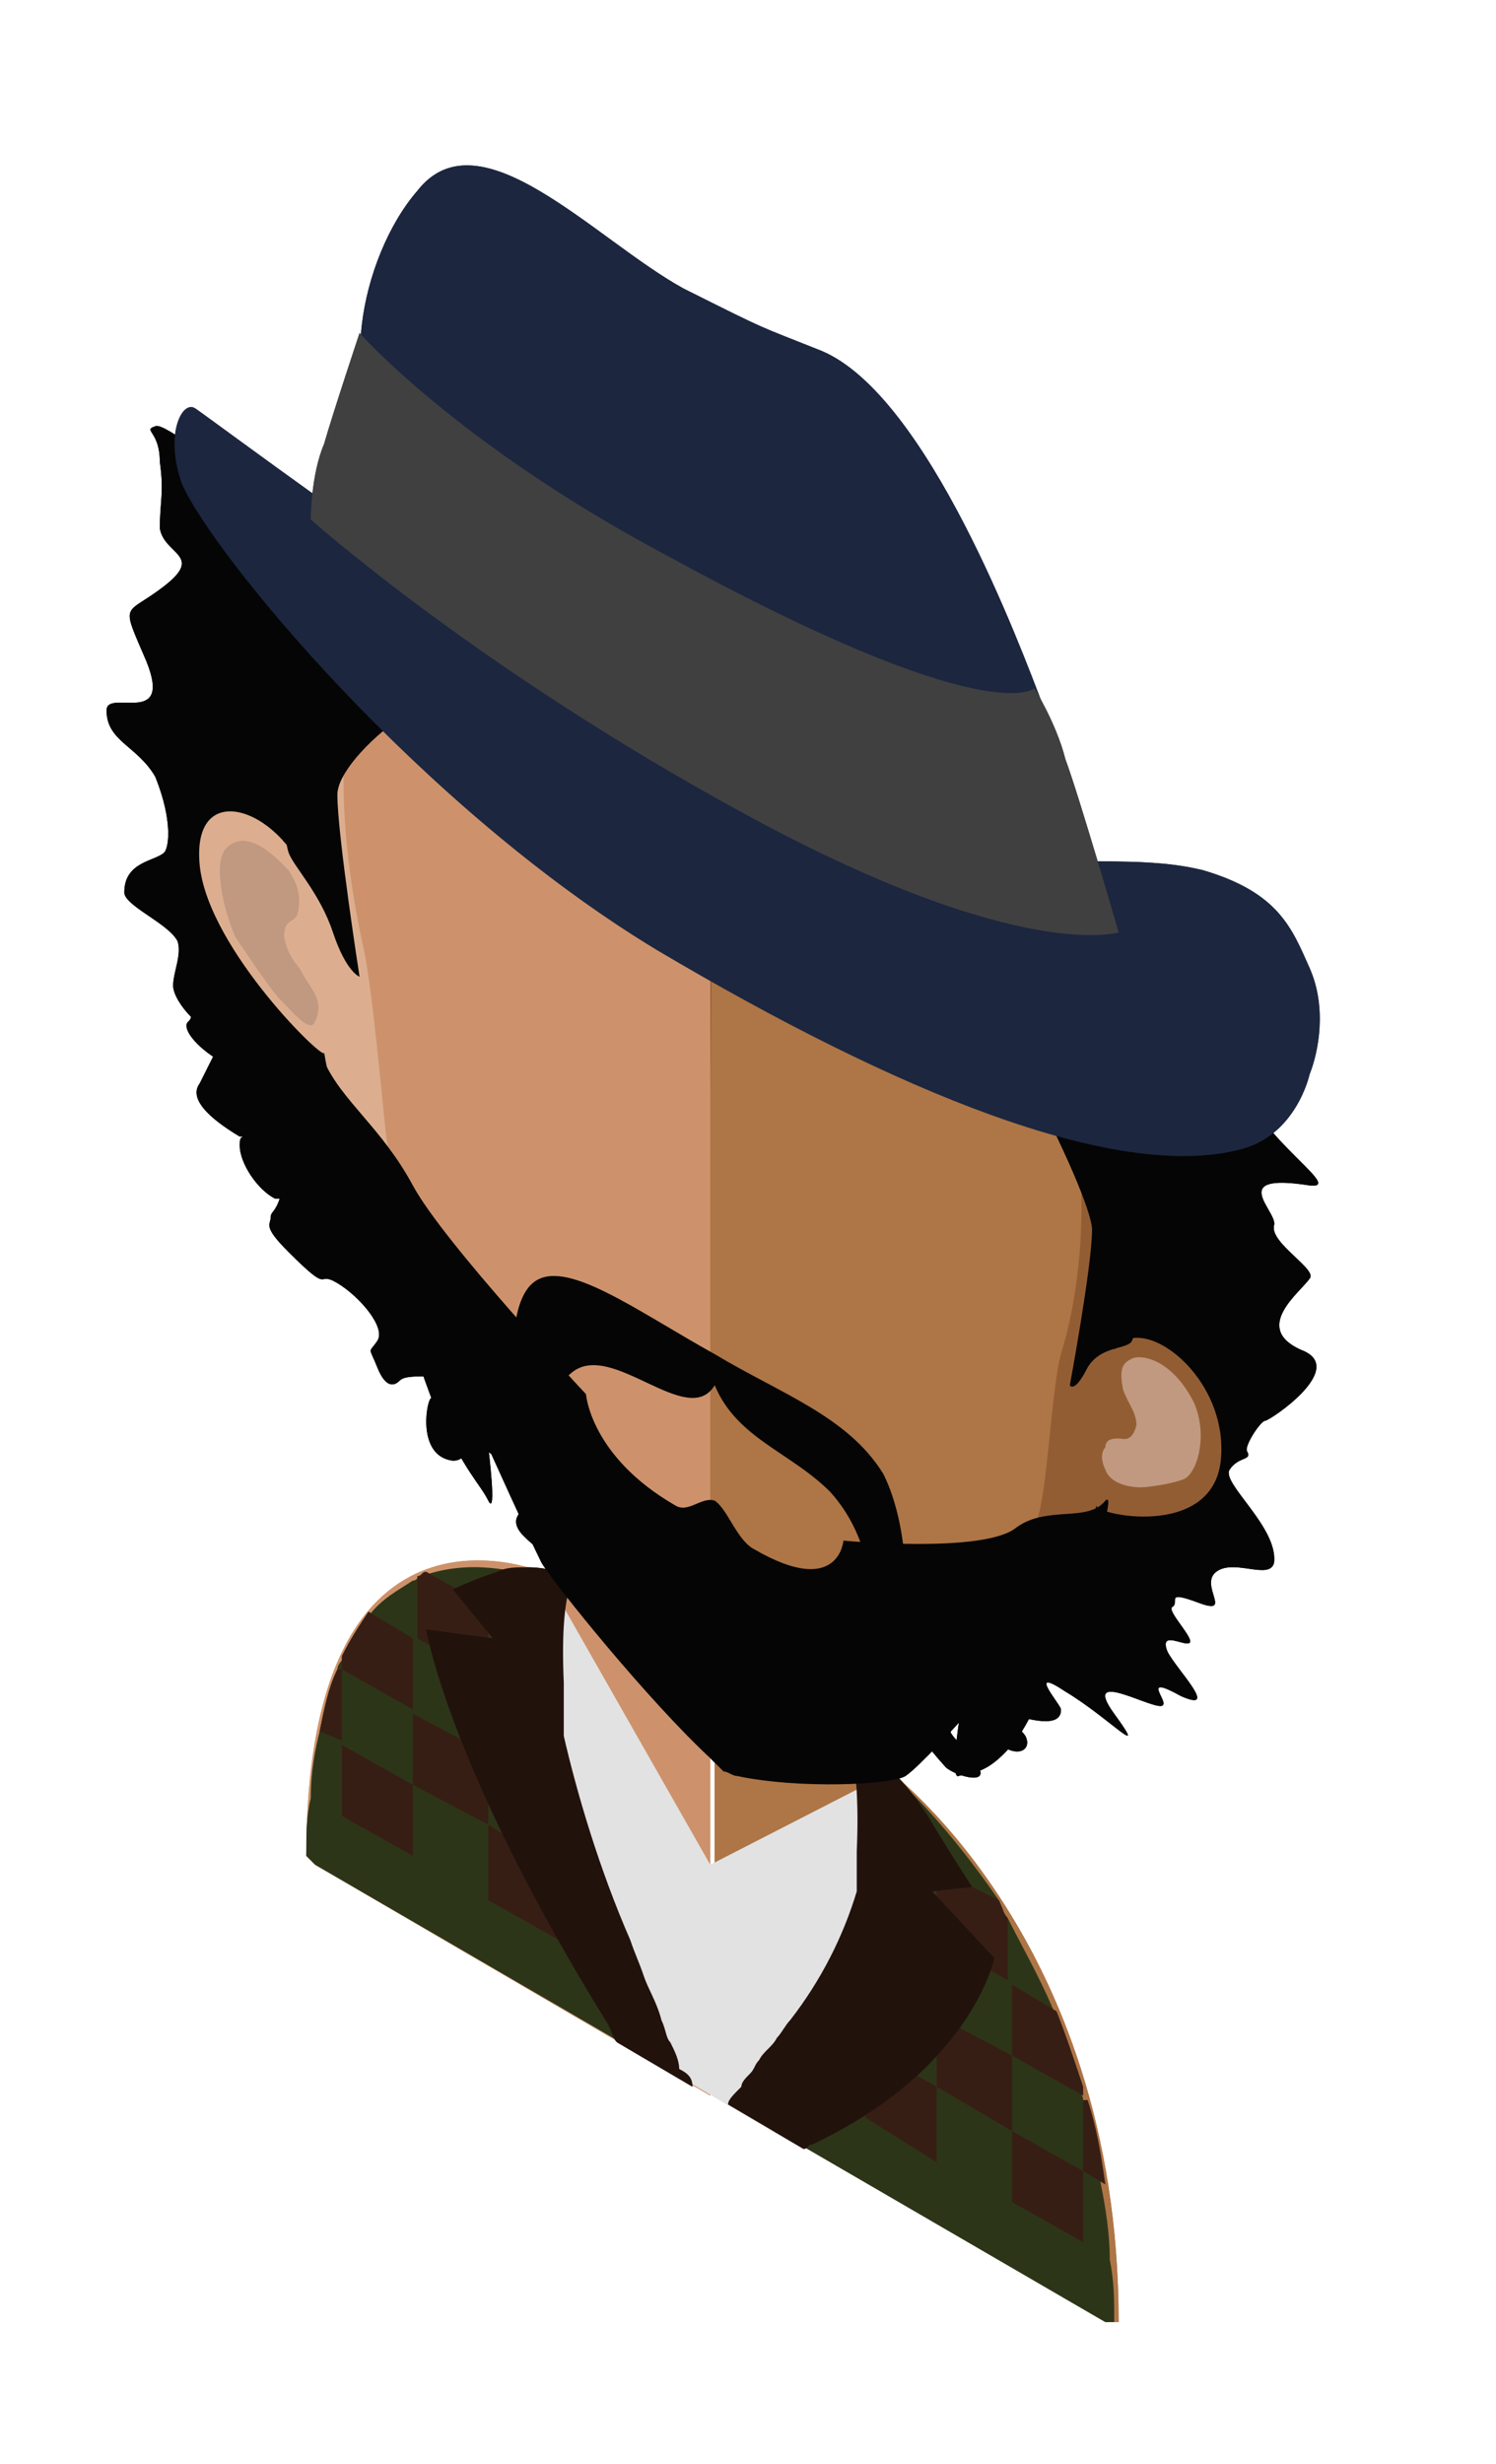 <svg id="Layer_1" xmlns="http://www.w3.org/2000/svg" xmlns:xlink="http://www.w3.org/1999/xlink" viewBox="0 0 33.7 55.5"><style>.st0{fill:#E1BE9B;} .st1{fill:#F1D1AC;} .st2{clip-path:url(#SVGID_2_);fill:#C09980;} .st3{fill:#D3A788;} .st4{fill:#C09980;} .st5{fill:#2CABE1;} .st6{fill:#070707;} .st7{fill:#F9F9F9;} .st8{fill:#DFB79A;} .st9{fill:#414141;} .st10{clip-path:url(#SVGID_4_);fill:#C09980;} .st11{fill:#E2E2E2;} .st12{fill:#AD2130;} .st13{fill:#371E14;} .st14{fill:#22120C;} .st15{fill:#050505;} .st16{fill:#404041;} .st17{opacity:0.7;fill:#C09980;} .st18{fill:#F5EFD6;} .st19{fill:#1F1F33;} .st20{fill:none;} .st21{fill:#1A1A1A;} .st22{fill:#928C44;} .st23{fill:#C6696F;} .st24{fill:#D87374;} .st25{fill:#5C4C52;} .st26{fill:#FFF100;} .st27{clip-path:url(#SVGID_6_);fill:#C09980;} .st28{fill:#462E16;} .st29{fill:#2B2829;} .st30{clip-path:url(#SVGID_8_);fill:#C09980;} .st31{fill:#432612;} .st32{fill:#502C15;} .st33{fill:#383838;} .st34{fill:#6B6B6B;} .st35{clip-path:url(#SVGID_10_);fill:#C09980;} .st36{fill:#2E3083;} .st37{fill:#222323;} .st38{fill:#231F20;} .st39{fill:#222255;} .st40{fill:#FFFFFF;} .st41{clip-path:url(#SVGID_12_);fill:#C09980;} .st42{clip-path:url(#SVGID_14_);fill:#C09980;} .st43{fill:#2A1F17;} .st44{fill:none;stroke:#231F20;stroke-width:0.5;stroke-miterlimit:10;} .st45{fill:#473325;} .st46{fill:#ED827C;} .st47{fill:#181818;} .st48{fill:#191818;} .st49{fill:#857095;} .st50{fill:#718FAF;} .st51{fill:#DEDEEF;} .st52{clip-path:url(#SVGID_16_);fill:#C09980;} .st53{clip-path:url(#SVGID_18_);fill:#C09980;} .st54{clip-path:url(#SVGID_20_);fill:#C09980;} .st55{fill:#AE7546;} .st56{fill:#CD926B;} .st57{fill:#563B20;} .st58{fill:#935D34;} .st59{fill:#332214;} .st60{fill:#DCAE8F;} .st61{fill:#267138;} .st62{fill:#F6ED83;} .st63{fill:#E77C7C;} .st64{fill:#694A25;} .st65{fill:#2B0F0F;} .st66{clip-path:url(#SVGID_22_);fill:#C09980;} .st67{fill:#C76A6F;} .st68{fill:#28160E;} .st69{fill:#3E2116;} .st70{fill:#27160F;} .st71{fill:#16374B;} .st72{fill:#4E1123;} .st73{clip-path:url(#SVGID_24_);fill:#C09980;} .st74{fill:#F7DF2F;} .st75{fill:#7C712D;} .st76{fill:#455BA8;} .st77{fill:#E1CF2A;} .st78{fill:#494A7D;} .st79{fill:#1E2859;} .st80{fill:#483417;} .st81{fill:#E6E7E8;} .st82{fill:#965458;} .st83{clip-path:url(#SVGID_26_);fill:#C09980;} .st84{fill:#DDDDDC;} .st85{fill:#7D494E;} .st86{fill:#182121;} .st87{clip-path:url(#SVGID_32_);fill:#C09980;} .st88{clip-path:url(#SVGID_38_);fill:#C09980;} .st89{fill:#D6868D;} .st90{fill:#0D0D10;} .st91{fill:#865823;} .st92{clip-path:url(#SVGID_40_);fill:#C09980;} .st93{fill:#B7854E;} .st94{fill:#A06D38;} .st95{fill:#44803C;} .st96{fill:#366933;} .st97{fill:#EADE59;} .st98{fill:#DFCF3F;} .st99{fill:#C52026;} .st100{clip-path:url(#SVGID_42_);fill:#C09980;} .st101{fill:#D3D3D3;} .st102{fill:#EFEFEF;} .st103{fill:#EDC01B;} .st104{clip-path:url(#SVGID_44_);fill:#C09980;} .st105{fill:#F1D0B3;} .st106{fill:#5AACC4;} .st107{fill:#3A4D80;} .st108{fill:#4A484A;} .st109{clip-path:url(#SVGID_46_);fill:#C09980;} .st110{fill:#F1F1F2;} .st111{clip-path:url(#SVGID_48_);fill:#C09980;} .st112{clip-path:url(#SVGID_50_);fill:#C09980;} .st113{fill:#2D3518;} .st114{fill:#1C263F;} .st115{clip-path:url(#SVGID_52_);fill:#C09980;} .st116{fill:#774C1E;} .st117{fill:#864F21;} .st118{fill:#174F3E;} .st119{fill:#103529;} .st120{fill:#FFF5F0;} .st121{fill:#606060;} .st122{fill:#393C3D;} .st123{fill:#DDB58E;} .st124{fill:#E0605C;}</style><path class="st15" d="M2.4 16c0-.5 1.5.4.9-1.1-.6-1.4-.5-1 .4-1.7s0-.7-.1-1.3c0-.6.1-.8 0-1.5 0-.7-.4-.7-.1-.8.2-.1 1.5 1 2 1.2.5.2 3.7 5.1 3.8 4.7 0-.5 0-.6-.5-1.3-.4-.7-.1-.9.5-.4.5.5 1.1 1.2 1.3 1.3.2 0-1 .8-.8.6.1-.1.4.1.5-.2.2-.3 0-.7-.3-1.2-.2-.6-.6-1-.4-1.5.2-.5 1.2 1 2.1 1.9.3.4.8.6 1.2.8-.1-.3-.2-.6-.2-.8-.2-.5-.1-.6 0-.7.1-.1.5.5.8 1 .2.3.5.5.9.8 0 0 .1 0 .1-.1.4-.4-.2-.4-.9-1.8s.3-.4 1.2.4c.9.8.7 1.4 1.5 2.1.9.7.6.4 1.2.9s.7.5.9.2c.2-.3-.2-.7.1-1.3.1-.3.5.3 1.3 1.9l.3.6c.1 0 .1-.1.2-.3.2-.6.2-.7.4-.7s.5.3.5.3c.1 0 .2.5.2.5v1c.2.1.3.1.5.2 1.1.5.7-.6 1.1-.7.5-.1 2 2.2 2.4 2.3.4.1-7.2-3.9-6.2-2.7 1 1.1-.1.8.1 1.2.1.4.6.4.7.2.2-.2 1.2.4 1 .6-.2.2 3.6-.7 4.1-.1.5.6-.3.5-.8 1.1-.5.6.4.5.8 1.3 1.2 2.6 3-1.9 3.3-1.5.3.4.3 1.5-.3 1.8-.6.3-.4.2-.3.6.1 1.6 2.6 3 1.7 2.9-1.9-.3-.7.6-.8.9-.1.4 1 1 .8 1.2-.2.3-1.3 1.1-.2 1.6 1.1.4-.7 1.6-.8 1.6-.1 0-.5.6-.4.7.1.2-.2.1-.4.4-.2.3 1.1 1.3 1 2.1-.1.4-.9-.1-1.3.2-.4.3.4 1-.4.7-.8-.3-.4 0-.6.1-.1.1.5.7.4.8-.1.1-.7-.3-.5.2.2.4 1.2 1.4.3 1-.9-.5-.3.1-.4.2-.1.2-1.9-.9-1.1.2.8 1.1-.1.1-1.1-.5-.9-.6-.1.3-.1.4 0 .1 0 .4-.8.2s-.2.1 0 .4c.2.4-.4.6-.9-.2s-.7-.7-.8-.2c0 .4-.1.2.5.9s-.4.4-.6.2c-.9-1-1-1.5-1.3-1.5-.2 0-.1.3.1.6.2.4.8.9.4.9-.4-.1-.6-.2-1-.6-.4-.4-.8-.5-1-1.1-.1-.3-.2.1-.3.3-.1.2-.3.4-.7-.1-.4-.4-3.5-2.9-4.1-3.2-.2-.1-.7.4-1.6-.5-.4-.4 0-.6.1-.7.1-.1-.2-.7-.9-1.2s-.3.2-.8.2c-.8-.1-.6-1.3-.5-1.4.1-.1.1-.1 0-.5-.4 0-.6 0-.7.1-.1.1-.3.2-.5-.3s-.2-.3 0-.6-.4-1-.9-1.3c-.5-.3-.1.3-1.1-.7-.6-.6-.4-.6-.4-.8 0-.1.1-.1.2-.4h-.1c-.4-.2-.8-.8-.8-1.2 0-.1 0-.2.1-.2h-.1c-.5-.3-1.2-.8-.9-1.2l.3-.6c-.3-.2-.6-.5-.6-.7 0-.1.1-.1.1-.2-.2-.2-.4-.5-.4-.7 0-.3.2-.7.1-1-.2-.4-1.2-.8-1.2-1.1 0-.7.7-.7.9-.9.1-.1.2-.7-.2-1.7-.4-.7-1.1-.8-1.1-1.5"/><path class="st55" d="M16.1 30.8v16.4l8.9 5.1h.2c0-8.8-5.4-12.6-5.4-12.6-.5-.3-.9-1.2-1.1-2.4 0-.2-.1-.4-.1-.6 0-.3-.1-.7-.1-1 0-.2 0-.4-.1-.6-.1-1.1-.1-2.2-.1-3.2-.1.1-1.3-.5-2.2-1.1"/><path class="st56" d="M6.9 41.8l.2.2 8.9 5.2V30.8c-1-.6-2.2-1.4-2.2-1.4 0 1 0 2.1-.1 3 0 .2 0 .4-.1.6 0 .3-.1.6-.1.9 0 .1 0 .2-.1.3-.2 1-.6 1.5-1.2 1.2.2.1-5.3-2.4-5.3 6.4"/><defs><path id="SVGID_49_" d="M18.5 38.2l-4.9-2.9v-2.9l4.9 2.8z"/></defs><clipPath id="SVGID_2_"><use xlink:href="#SVGID_49_" overflow="visible"/></clipPath><path class="st2" d="M13.6 34c.2.5 1 1.9 2.5 2.8 1.4.8 2.2.3 2.4.1 0-.3-.1-.7-.1-1 0-.2 0-.4-.1-.6-.7-.2-1.4-.6-2.2-1-.8-.5-1.6-1-2.3-1.6 0 .2 0 .4-.1.6 0 .1-.1.4-.1.7"/><path class="st58" d="M16 12.1c9.4 5.4 9.5 13.4 9.1 18.3.6-.9 2.6.6 2.4 2.5-.2 1.8-2.9 1.2-2.8 1-.8 3.8-5.2 3.7-8.6 1.7H16V12.1c0-.1 0 0 0 0"/><path class="st4" d="M26.9 31.6c-.5-1-1.2-1.1-1.4-1-.2.1-.3.2-.2.7.1.3.3.5.3.8-.1.4-.3.3-.4.3-.1 0-.3 0-.3.2-.1.1-.1.3 0 .5.1.3.5.4.8.4.2 0 .8-.1 1-.2.3-.2.5-1 .2-1.7"/><path class="st60" d="M16 12c-9.4-5.4-9.5 2.4-9.1 7.8-.6-1.6-2.6-2.3-2.4-.3.2 1.9 2.9 4.5 2.8 4.2.8 4.7 5.2 9.7 8.6 11.7h.1V12c0 .1 0 .1 0 0"/><path class="st4" d="M5.1 19.1c.5-.5 1.2.3 1.4.5.2.3.3.6.2 1-.1.2-.3.1-.3.5.1.5.3.6.4.8.1.2.2.3.3.5.1.2.1.4 0 .6-.1.3-.5-.2-.8-.5-.2-.2-.8-1.1-1-1.4-.3-.7-.5-1.7-.2-2"/><path class="st55" d="M16.1 14.3c3.1 1.8 5.4 4 6.7 6.6 1.9 3.6 1.8 7.3 1.1 9.6-.2.7-.3 2.9-.5 3.6-.7 3.3-4.7 2.9-7.4 1.4h-.1l.2-21.2c-.1 0-.1 0 0 0"/><path class="st56" d="M9.3 13.1c1.4-1 3.6-.6 6.7 1.2v21.2c-3.1-1.8-6.7-6-7.3-9.9-.1-.9-.3-3.2-.5-4.2-.7-3.1-.8-6.9 1.1-8.3"/><path class="st11" d="M11.8 40.4c0 .5 1.6 3.8 2.7 5.9l2.9 1.7c1.2-.8 2.8-2.2 2.8-2.8 0-.5 0-4.7-.3-5.2-.2-.4 0 0 0 0L16 42l-3.7-6.5s-.3.1-.4.1c-.1 0 .4 3.8.4 3.8-.3.3-.4.6-.5 1"/><path class="st113" d="M17.5 48l7.4 4.3h.2c0-.5 0-.9-.1-1.4 0-.6-.1-1.2-.2-1.7-.1-.7-.2-1.3-.4-1.9 0-.1-.1-.2-.1-.4-.2-.6-.4-1.2-.6-1.7-.3-.7-.7-1.4-1-2-.1-.1-.1-.2-.2-.4-1.1-1.6-2.1-2.6-2.6-3v.1c.2.9.2 1.8 0 2.8v.5c-.1.6-.3 1.2-.5 1.7-.2.4-.5 1-.9 1.6-.1.1-.1.2-.2.3 0 .1-.1.1-.1.2-.1.1-.2.3-.3.4l-.1.1c-.1.3-.2.4-.3.5"/><path class="st13" d="M21.1 47l1.7 1v-1.7l-1.7-.9zM19.5 47.7l1.6 1V47l-1.6-.9zM22.8 49.6l1.6.9v-1.6l-1.6-.9z"/><path class="st13" d="M24.4 47.3v1.6l.5.3c-.1-.7-.2-1.3-.4-1.9h-.1zM22.8 44.7v1.6l1.6.9V47c-.2-.6-.4-1.2-.6-1.7l-1-.6zM21.1 42.1v1.6l1.6.9v-1.4c-.1-.1-.1-.2-.2-.4l-1.4-.7z"/><path class="st14" d="M16.4 47.4l1.7 1c.1 0 .1-.1.2-.1 3.6-1.7 4.1-4.2 4.1-4.2L21 42.6l.9-.1s-.4-.6-1-1.6c-.2-.3-.4-.6-.7-.9-.5-.6-1-1.1-1.2-1.2 0 .1.4.6.3 2.9V42.6c-.3 1-.8 2-1.5 2.9-.1.1-.2.3-.3.4-.1.2-.3.3-.4.5-.1.1-.1.2-.2.3-.1.1-.2.2-.2.3-.2.2-.3.3-.3.4"/><path class="st113" d="M14.5 46.3L7.1 42l-.2-.2c0-.5 0-.9.1-1.3 0-.6.1-1.1.2-1.5.1-.5.2-1 .4-1.4 0-.1.1-.2.1-.2.2-.4.4-.7.6-1 .3-.4.7-.6 1-.8.1 0 .1-.1.2-.1 1.1-.4 2.1-.1 2.6 0v.1c-.2.7-.2 1.7 0 2.8v.5c0 .1 0 .2.1.3.1.8.3 1.5.5 2.3.2.6.5 1.6.9 2.6.1.2.1.4.2.5 0 .1.1.2.1.3.1.2.2.5.3.8 0 .1.1.2.1.2v.1c.1 0 .2.1.2.3"/><path class="st13" d="M11 41.1l-1.7-.9v-1.6l1.7.9zM12.6 43.7l-1.6-.9v-1.7l1.6 1zM9.3 41.8l-1.6-.9v-1.6l1.6.9zM7.7 37.6v1.6l-.5-.2c.1-.5.2-1 .4-1.4h.1zM9.3 36.9v1.6l-1.6-.9v-.3c.2-.4.4-.7.6-1l1 .6zM11 36.2v1.6l-1.6-.9v-1.4c.1 0 .1-.1.2-.1l1.4.8z"/><path class="st14" d="M15.6 47l-1.7-1c-.1-.1-.1-.2-.2-.4-3.6-5.8-4.1-8.9-4.1-8.9l1.5.2-.9-1.1s.4-.2 1-.4c.2-.1.4-.1.7-.1.5 0 1 .2 1.1.2 0 0-.4.1-.3 2.4v1.2c.3 1.3.8 3 1.5 4.6.1.3.2.5.3.8.1.3.3.6.4 1 .1.2.1.4.2.5.1.2.2.4.2.6.2.1.3.2.3.4"/><path class="st15" d="M7.4 11.2c.9-1.6 2.7-1.4 5.6-1 1.3.2 2.2.5 3 1.1.9.4 1.8 1.1 3 2.4 2.9 2.9 4.7 4.9 5.6 7.5.9 2.6 1.1 6.4 1.1 7.1 0 .6-.1 1.7-.2 1.9-.1.2-.7.1-1 .6-.3.6-.4.4-.4.4s.5-2.7.5-3.5-2.6-6-4.1-7.3c-1.5-1.3-2.8-1.1-4.4-2-1.6-.9-2.9-2.7-4.4-3.1-1.5-.4-4.1 1.7-4.1 2.6s.5 4.1.5 4.1-.3-.1-.6-1-.9-1.5-1-1.8c-.1-.3-.2-1.5-.2-2.1.1-.6.2-4.3 1.1-5.9M7.3 23.9c.4.9 1.3 1.5 2 2.8.7 1.3 3.9 4.7 3.9 4.7s.1 1.4 2 2.5c.3.2.6-.2.9-.1.3.2.5.9.9 1.1 1.9 1.1 2-.2 2-.2s3.2.3 3.9-.3c.7-.5 1.6-.1 2-.6.3-.3-.5 2.1-.7 2.6-.3.5-.8 2.2-1.4 2.9-.6.7-.9.6-1.2.7-.2.1 0-1.2 0-1.2s-.9 1-1.2 1.2c-.3.2-2.4.3-3.8 0-.1 0-.2-.1-.3-.1l-.3-.3c-1.4-1.3-3.5-3.9-3.8-4.4-.3-.6-1.2-2.6-1.2-2.6s.2 1.6 0 1.2c-.2-.4-.5-.6-1.2-2.1-.6-1.5-1.2-3.8-1.4-4.6-.6-.5-1.3-3.8-1.1-3.2"/><path class="st15" d="M16.1 30.5c1.5.9 3 1.4 3.8 2.7.6 1.2.7 3.4 0 3.8-.3-1.3-.3-2.4-1.2-3.4-.9-.9-2.1-1.2-2.6-2.4-.6 1-2.3-1-3.2-.3-.4.3-.4.8-.7 1.7-.8-1.2-.8-3.2-.2-3.7.7-.6 2.3.6 4.1 1.6z"/><path class="st114" d="M23.5 15.9c-.5-1.3-2.6-7-5-8-1.5-.6-1.1-.4-3.1-1.4-2-1.1-4.6-4-6-2.2C8.1 5.8 7.5 9 9 9.9c11.5 7.3 14.5 6 14.5 6zM29.5 24.2c.2-.5.4-1.5 0-2.4-.4-.9-.7-1.7-2.4-2.2-.8-.2-1.7-.2-2.7-.2-1.8-.1-3.8-.1-5.5-.7-2.5-1-4.9-3-7.2-4.4s-7-4.9-7.3-5.1c-.3-.2-.7.6-.3 1.7.7 1.6 5.4 7.3 10.7 10.5 5.4 3.2 10.3 5.2 13.1 4.5 1.3-.3 1.6-1.7 1.6-1.7z"/><path class="st16" d="M25.2 21s-.9-3.1-1.2-3.9c-.2-.8-.7-1.6-.7-1.6s-1 1-8.3-3c-4.7-2.5-6.9-5-6.9-5s-.6 1.8-.8 2.5c-.3.7-.3 1.7-.3 1.7s3.8 3.4 9.9 6.7c6.1 3.3 8.3 2.6 8.3 2.6z"/><path class="st15" d="M2.4 16c0-.5 1.5.4.9-1.1-.6-1.4-.5-1 .4-1.7s0-.7-.1-1.3c0-.6.1-.8 0-1.5 0-.7-.4-.7-.1-.8.2-.1 1.5 1 2 1.2.5.2 3.7 5.1 3.8 4.7 0-.5 0-.6-.5-1.3-.4-.7-.1-.9.5-.4.5.5 1.1 1.2 1.3 1.3.2 0-1 .8-.8.6.1-.1.4.1.5-.2.2-.3 0-.7-.3-1.2-.2-.6-.6-1-.4-1.5.2-.5 1.2 1 2.1 1.9.3.4.8.6 1.2.8-.1-.3-.2-.6-.2-.8-.2-.5-.1-.6 0-.7.1-.1.5.5.8 1 .2.3.5.5.9.8 0 0 .1 0 .1-.1.4-.4-.2-.4-.9-1.8s.3-.4 1.2.4c.9.8.7 1.4 1.5 2.1.9.7.6.4 1.2.9s.7.5.9.2c.2-.3-.2-.7.1-1.3.1-.3.5.3 1.3 1.9l.3.6c.1 0 .1-.1.2-.3.2-.6.2-.7.4-.7s.5.3.5.3c.1 0 .2.5.2.5v1c.2.1.3.1.5.2 1.1.5.7-.6 1.1-.7.5-.1 2 2.2 2.4 2.3.4.1-7.2-3.9-6.2-2.7 1 1.1-.1.8.1 1.2.1.4.6.4.7.2.2-.2 1.2.4 1 .6-.2.2 3.6-.7 4.1-.1.5.6-.3.5-.8 1.1-.5.6.4.5.8 1.3 1.2 2.6 3-1.9 3.3-1.5.3.4.3 1.5-.3 1.8-.6.3-.4.2-.3.6.1 1.6 2.6 3 1.7 2.9-1.9-.3-.7.6-.8.9-.1.4 1 1 .8 1.2-.2.3-1.3 1.1-.2 1.6 1.1.4-.7 1.6-.8 1.6-.1 0-.5.6-.4.7.1.2-.2.1-.4.4-.2.3 1.1 1.3 1 2.1-.1.4-.9-.1-1.3.2-.4.3.4 1-.4.7-.8-.3-.4 0-.6.1-.1.1.5.7.4.8-.1.1-.7-.3-.5.2.2.4 1.2 1.4.3 1-.9-.5-.3.1-.4.2-.1.2-1.9-.9-1.1.2.8 1.1-.1.1-1.1-.5-.9-.6-.1.3-.1.4 0 .1 0 .4-.8.2s-.2.1 0 .4c.2.4-.4.6-.9-.2s-.7-.7-.8-.2c0 .4-.1.2.5.9s-.4.4-.6.2c-.9-1-1-1.5-1.3-1.5-.2 0-.1.3.1.6.2.4.8.9.4.9-.4-.1-.6-.2-1-.6-.4-.4-.8-.5-1-1.1-.1-.3-.2.1-.3.3-.1.2-.3.4-.7-.1-.4-.4-3.5-2.9-4.1-3.2-.2-.1-.7.4-1.6-.5-.4-.4 0-.6.1-.7.1-.1-.2-.7-.9-1.2s-.3.2-.8.2c-.8-.1-.6-1.3-.5-1.4.1-.1.1-.1 0-.5-.4 0-.6 0-.7.1-.1.1-.3.2-.5-.3s-.2-.3 0-.6-.4-1-.9-1.3c-.5-.3-.1.3-1.1-.7-.6-.6-.4-.6-.4-.8 0-.1.1-.1.2-.4h-.1c-.4-.2-.8-.8-.8-1.2 0-.1 0-.2.1-.2h-.1c-.5-.3-1.2-.8-.9-1.2l.3-.6c-.3-.2-.6-.5-.6-.7 0-.1.1-.1.1-.2-.2-.2-.4-.5-.4-.7 0-.3.2-.7.1-1-.2-.4-1.2-.8-1.2-1.1 0-.7.7-.7.9-.9.1-.1.2-.7-.2-1.7-.4-.7-1.1-.8-1.1-1.5"/><path class="st55" d="M16.1 30.8v16.4l8.9 5.1h.2c0-8.8-5.4-12.6-5.4-12.6-.5-.3-.9-1.2-1.1-2.4 0-.2-.1-.4-.1-.6 0-.3-.1-.7-.1-1 0-.2 0-.4-.1-.6-.1-1.1-.1-2.2-.1-3.2-.1.1-1.3-.5-2.2-1.1"/><path class="st56" d="M6.9 41.8l.2.2 8.9 5.2V30.8c-1-.6-2.2-1.4-2.2-1.4 0 1 0 2.1-.1 3 0 .2 0 .4-.1.6 0 .3-.1.6-.1.9 0 .1 0 .2-.1.3-.2 1-.6 1.5-1.2 1.2.2.1-5.3-2.4-5.3 6.4"/><defs><path id="SVGID_51_" d="M18.5 38.2l-4.9-2.9v-2.9l4.9 2.8z"/></defs><clipPath id="SVGID_4_"><use xlink:href="#SVGID_51_" overflow="visible"/></clipPath><path class="st10" d="M13.6 34c.2.5 1 1.9 2.5 2.8 1.4.8 2.2.3 2.4.1 0-.3-.1-.7-.1-1 0-.2 0-.4-.1-.6-.7-.2-1.4-.6-2.2-1-.8-.5-1.6-1-2.3-1.6 0 .2 0 .4-.1.6 0 .1-.1.4-.1.7"/><path class="st58" d="M16 12.1c9.4 5.4 9.5 13.4 9.1 18.3.6-.9 2.6.6 2.4 2.5-.2 1.8-2.9 1.2-2.8 1-.8 3.8-5.2 3.7-8.6 1.7H16V12.1c0-.1 0 0 0 0"/><path class="st4" d="M26.9 31.6c-.5-1-1.2-1.1-1.4-1-.2.1-.3.2-.2.7.1.3.3.5.3.8-.1.4-.3.3-.4.3-.1 0-.3 0-.3.2-.1.1-.1.3 0 .5.1.3.5.4.8.4.2 0 .8-.1 1-.2.3-.2.5-1 .2-1.7"/><path class="st60" d="M16 12c-9.4-5.4-9.5 2.4-9.1 7.8-.6-1.6-2.6-2.3-2.4-.3.2 1.9 2.9 4.5 2.8 4.2.8 4.7 5.2 9.7 8.6 11.7h.1V12c0 .1 0 .1 0 0"/><path class="st4" d="M5.1 19.1c.5-.5 1.2.3 1.4.5.2.3.3.6.2 1-.1.2-.3.1-.3.5.1.5.3.6.4.8.1.2.2.3.3.5.1.2.1.4 0 .6-.1.3-.5-.2-.8-.5-.2-.2-.8-1.1-1-1.4-.3-.7-.5-1.7-.2-2"/><path class="st55" d="M16.1 14.3c3.1 1.8 5.4 4 6.7 6.6 1.9 3.6 1.8 7.3 1.1 9.6-.2.7-.3 2.9-.5 3.6-.7 3.3-4.7 2.9-7.4 1.4h-.1l.2-21.2c-.1 0-.1 0 0 0"/><path class="st56" d="M9.3 13.1c1.4-1 3.6-.6 6.7 1.2v21.2c-3.1-1.8-6.7-6-7.3-9.9-.1-.9-.3-3.2-.5-4.2-.7-3.1-.8-6.9 1.1-8.3"/><path class="st11" d="M11.8 40.4c0 .5 1.6 3.8 2.7 5.9l2.9 1.7c1.2-.8 2.8-2.2 2.8-2.8 0-.5 0-4.7-.3-5.2-.2-.4 0 0 0 0L16 42l-3.7-6.5s-.3.1-.4.1c-.1 0 .4 3.8.4 3.8-.3.3-.4.6-.5 1"/><path class="st113" d="M17.5 48l7.4 4.3h.2c0-.5 0-.9-.1-1.4 0-.6-.1-1.2-.2-1.7-.1-.7-.2-1.3-.4-1.9 0-.1-.1-.2-.1-.4-.2-.6-.4-1.2-.6-1.7-.3-.7-.7-1.4-1-2-.1-.1-.1-.2-.2-.4-1.1-1.6-2.1-2.6-2.6-3v.1c.2.9.2 1.8 0 2.8v.5c-.1.6-.3 1.2-.5 1.7-.2.4-.5 1-.9 1.6-.1.1-.1.2-.2.3 0 .1-.1.1-.1.2-.1.1-.2.3-.3.4l-.1.1c-.1.3-.2.4-.3.5"/><path class="st13" d="M21.1 47l1.7 1v-1.7l-1.7-.9zM19.5 47.7l1.6 1V47l-1.6-.9zM22.8 49.6l1.6.9v-1.6l-1.6-.9z"/><path class="st13" d="M24.4 47.3v1.6l.5.3c-.1-.7-.2-1.3-.4-1.9h-.1zM22.8 44.7v1.6l1.6.9V47c-.2-.6-.4-1.2-.6-1.7l-1-.6zM21.1 42.1v1.6l1.6.9v-1.4c-.1-.1-.1-.2-.2-.4l-1.4-.7z"/><path class="st14" d="M16.4 47.4l1.7 1c.1 0 .1-.1.2-.1 3.6-1.7 4.1-4.2 4.1-4.2L21 42.6l.9-.1s-.4-.6-1-1.6c-.2-.3-.4-.6-.7-.9-.5-.6-1-1.1-1.2-1.2 0 .1.4.6.3 2.9V42.6c-.3 1-.8 2-1.5 2.9-.1.1-.2.3-.3.4-.1.2-.3.3-.4.5-.1.1-.1.2-.2.3-.1.1-.2.2-.2.3-.2.2-.3.3-.3.4"/><path class="st113" d="M14.5 46.3L7.1 42l-.2-.2c0-.5 0-.9.1-1.3 0-.6.1-1.1.2-1.5.1-.5.2-1 .4-1.4 0-.1.1-.2.1-.2.2-.4.4-.7.6-1 .3-.4.7-.6 1-.8.1 0 .1-.1.2-.1 1.1-.4 2.1-.1 2.6 0v.1c-.2.7-.2 1.7 0 2.8v.5c0 .1 0 .2.1.3.1.8.3 1.5.5 2.3.2.6.5 1.6.9 2.6.1.2.1.4.2.5 0 .1.1.2.1.3.1.2.2.5.3.8 0 .1.1.2.1.2v.1c.1 0 .2.1.2.3"/><path class="st13" d="M11 41.1l-1.7-.9v-1.6l1.7.9zM12.6 43.7l-1.6-.9v-1.7l1.6 1zM9.3 41.8l-1.6-.9v-1.6l1.6.9zM7.7 37.6v1.6l-.5-.2c.1-.5.2-1 .4-1.4h.1zM9.3 36.9v1.6l-1.6-.9v-.3c.2-.4.4-.7.6-1l1 .6zM11 36.2v1.6l-1.6-.9v-1.4c.1 0 .1-.1.2-.1l1.4.8z"/><path class="st14" d="M15.6 47l-1.7-1c-.1-.1-.1-.2-.2-.4-3.6-5.8-4.1-8.9-4.1-8.9l1.5.2-.9-1.1s.4-.2 1-.4c.2-.1.4-.1.7-.1.5 0 1 .2 1.1.2 0 0-.4.1-.3 2.4v1.2c.3 1.3.8 3 1.5 4.6.1.3.2.5.3.8.1.3.3.6.4 1 .1.2.1.4.2.5.1.2.2.4.2.6.2.1.3.2.3.4"/><path class="st15" d="M7.4 11.2c.9-1.6 2.7-1.4 5.6-1 1.3.2 2.2.5 3 1.1.9.4 1.8 1.1 3 2.4 2.9 2.9 4.7 4.9 5.6 7.5.9 2.6 1.1 6.4 1.1 7.1 0 .6-.1 1.7-.2 1.9-.1.2-.7.1-1 .6-.3.6-.4.4-.4.4s.5-2.7.5-3.5-2.6-6-4.1-7.3c-1.5-1.3-2.8-1.1-4.4-2-1.6-.9-2.9-2.7-4.4-3.1-1.5-.4-4.1 1.7-4.1 2.6s.5 4.1.5 4.1-.3-.1-.6-1-.9-1.5-1-1.8c-.1-.3-.2-1.5-.2-2.1.1-.6.2-4.3 1.1-5.9M7.3 23.9c.4.9 1.3 1.5 2 2.8.7 1.3 3.9 4.7 3.9 4.7s.1 1.4 2 2.5c.3.2.6-.2.9-.1.3.2.5.9.9 1.1 1.9 1.1 2-.2 2-.2s3.2.3 3.9-.3c.7-.5 1.6-.1 2-.6.3-.3-.5 2.1-.7 2.6-.3.5-.8 2.2-1.4 2.9-.6.7-.9.6-1.2.7-.2.1 0-1.2 0-1.2s-.9 1-1.2 1.2c-.3.2-2.4.3-3.8 0-.1 0-.2-.1-.3-.1l-.3-.3c-1.4-1.3-3.5-3.9-3.8-4.4-.3-.6-1.2-2.6-1.2-2.6s.2 1.6 0 1.2c-.2-.4-.5-.6-1.2-2.1-.6-1.5-1.2-3.8-1.4-4.6-.6-.5-1.3-3.8-1.1-3.2"/><path class="st15" d="M16.1 30.5c1.5.9 3 1.4 3.8 2.7.6 1.2.7 3.4 0 3.8-.3-1.3-.3-2.4-1.2-3.4-.9-.9-2.1-1.2-2.6-2.4-.6 1-2.3-1-3.2-.3-.4.3-.4.8-.7 1.7-.8-1.2-.8-3.2-.2-3.7.7-.6 2.3.6 4.1 1.6z"/><path class="st114" d="M23.5 15.9c-.5-1.3-2.6-7-5-8-1.5-.6-1.1-.4-3.1-1.4-2-1.1-4.6-4-6-2.2C8.1 5.8 7.5 9 9 9.9c11.5 7.3 14.5 6 14.5 6zM29.5 24.2c.2-.5.4-1.5 0-2.4-.4-.9-.7-1.7-2.4-2.2-.8-.2-1.7-.2-2.7-.2-1.8-.1-3.8-.1-5.5-.7-2.5-1-4.9-3-7.2-4.4s-7-4.9-7.3-5.1c-.3-.2-.7.6-.3 1.7.7 1.6 5.4 7.3 10.7 10.5 5.4 3.2 10.3 5.2 13.1 4.5 1.3-.3 1.6-1.7 1.6-1.7z"/><path class="st16" d="M25.2 21s-.9-3.1-1.2-3.9c-.2-.8-.7-1.6-.7-1.6s-1 1-8.3-3c-4.7-2.5-6.9-5-6.9-5s-.6 1.8-.8 2.5c-.3.7-.3 1.7-.3 1.7s3.8 3.4 9.9 6.7c6.1 3.3 8.3 2.6 8.3 2.6z"/></svg>